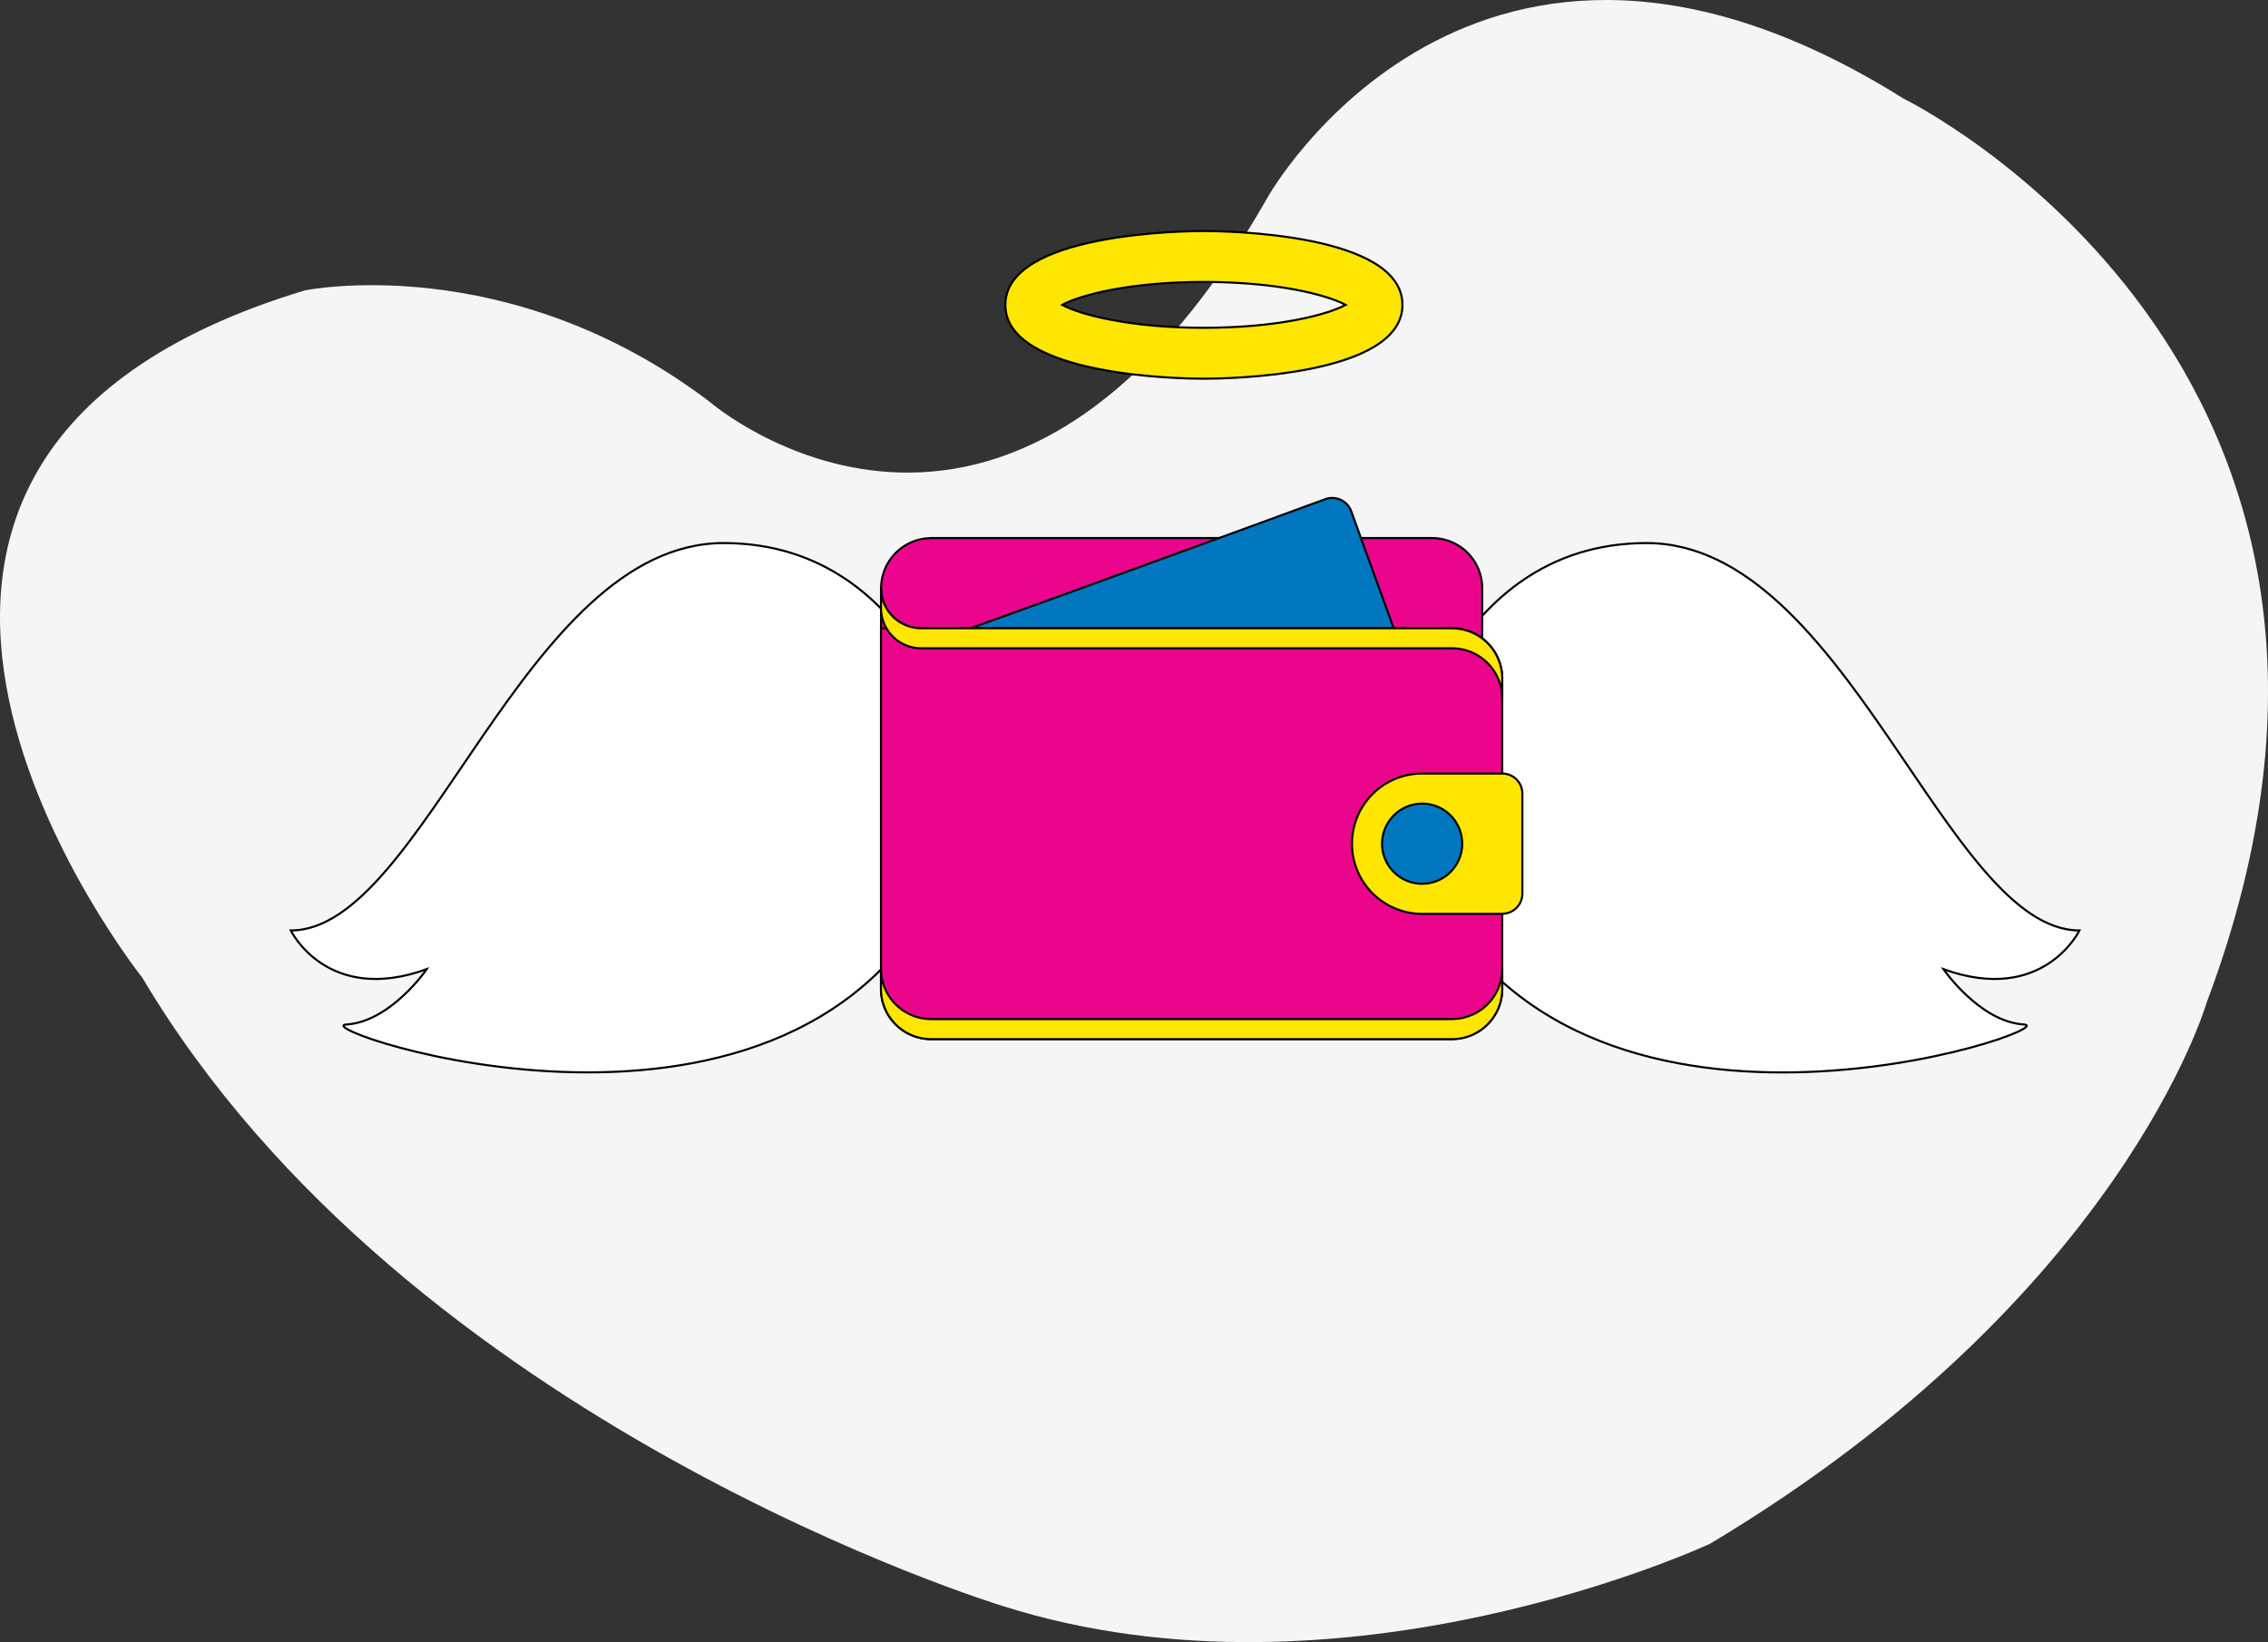 <svg xmlns="http://www.w3.org/2000/svg" xmlns:xlink="http://www.w3.org/1999/xlink" viewBox="0 0 543.95 393.84"><rect x="0" y="0" width="543.95" height="393.84" fill="#333333" stroke="none"/><defs><style>.cls-1{fill:none;}.cls-2{fill:#f5f5f5;}.cls-3{fill:#fff;}.cls-3,.cls-4,.cls-6,.cls-7{stroke:#000;stroke-miterlimit:10;stroke-width:0.5px;}.cls-4{fill:#eb058c;}.cls-5{clip-path:url(#clip-path);}.cls-6{fill:#0077bf;}.cls-7{fill:#ffe600;}</style><clipPath id="clip-path"><rect class="cls-1" x="211.3" y="111.92" width="154.06" height="137.67"/></clipPath></defs><title>raise</title><g id="Layer_3" data-name="Layer 3"><g id="Layer_4" data-name="Layer 4"><path class="cls-2" d="M304,47.36S353.43-41,456.58,23.67c0,0,130.31,63.66,72.65,216.8,0,0-20.34,70.71-119.09,129.78,0,0-87.74,41-169.73,14.91,0,0-142.5-43.24-206.28-150.68,0,0-98.39-123.36,38.95-164.82,0,0,48.65-10.07,97.14,26.72C170.16,96.39,241.28,157.64,304,47.36Z"/></g></g><g id="Layer_8_copy" data-name="Layer 8 copy"><path class="cls-3" d="M336.35,186s10.65-55.75,58.56-55.75,71.87,92.91,103.82,92.91c0,0-8.65,17.92-32.61,9.29,0,0,8.65,12.61,19.3,13.27S377,287.56,341.68,209.91"/><path class="cls-3" d="M232.12,186s-10.65-55.75-58.56-55.75-71.87,92.91-103.82,92.91c0,0,8.65,17.92,32.61,9.29,0,0-8.65,12.61-19.3,13.27s108.48,41.81,143.75-35.84"/><path class="cls-4" d="M223.32,129.05H343.49a12.05,12.05,0,0,1,12,12v14.42a12.05,12.05,0,0,1-12,12H223.32a12.05,12.05,0,0,1-12-12V141.07a12.05,12.05,0,0,1,12-12Zm0,0"/><g class="cls-5"><path class="cls-6" d="M231.84,151c23.23-8.27,86-31.27,86-31.27a4.86,4.86,0,0,1,6.21,2.83l16.32,44.95a4.75,4.75,0,0,1-2.93,6.07L241.9,207.66a4.86,4.86,0,0,1-6.21-2.83s-4.19-14.68-8.77-27.22c4.8-26.61,3.34-17.84,4.92-26.59Zm0,0"/></g><path class="cls-4" d="M348.29,249.22h-125a12.05,12.05,0,0,1-12-12V150.68h137a12.05,12.05,0,0,1,12,12v74.51a12.05,12.05,0,0,1-12,12ZM220.91,150.68H211.3v-9.61a9.64,9.64,0,0,0,9.61,9.61Zm0,0"/><path class="cls-7" d="M360.31,219.18H341.08a16.82,16.82,0,0,1,0-33.65h19.23a4.82,4.82,0,0,1,4.81,4.81v24a4.82,4.82,0,0,1-4.81,4.81Zm0,0"/><path class="cls-6" d="M341.08,192.74a9.61,9.61,0,1,1-9.61,9.61,9.64,9.64,0,0,1,9.61-9.61Zm0,0"/><path class="cls-7" d="M348.29,150.68H220.91a9.64,9.64,0,0,1-9.61-9.61v4.81a9.64,9.64,0,0,0,9.61,9.61H348.29a12.05,12.05,0,0,1,12,12V162.7a12.05,12.05,0,0,0-12-12Zm0,0"/><path class="cls-7" d="M348.29,244.42h-125a12.05,12.05,0,0,1-12-12v4.81a12.05,12.05,0,0,0,12,12h125a12.05,12.05,0,0,0,12-12V232.4a12.05,12.05,0,0,1-12,12Zm0,0"/><path class="cls-7" d="M288.74,90.83c-4.87,0-47.62-.5-47.62-17.71s42.74-17.71,47.62-17.71,47.62.5,47.62,17.71S293.61,90.83,288.74,90.83Zm-34-17.71c4.42,2.36,16.21,5.5,34,5.5s29.58-3.13,34-5.5c-4.42-2.36-16.21-5.5-34-5.5S259.16,70.75,254.74,73.12Z"/></g></svg>